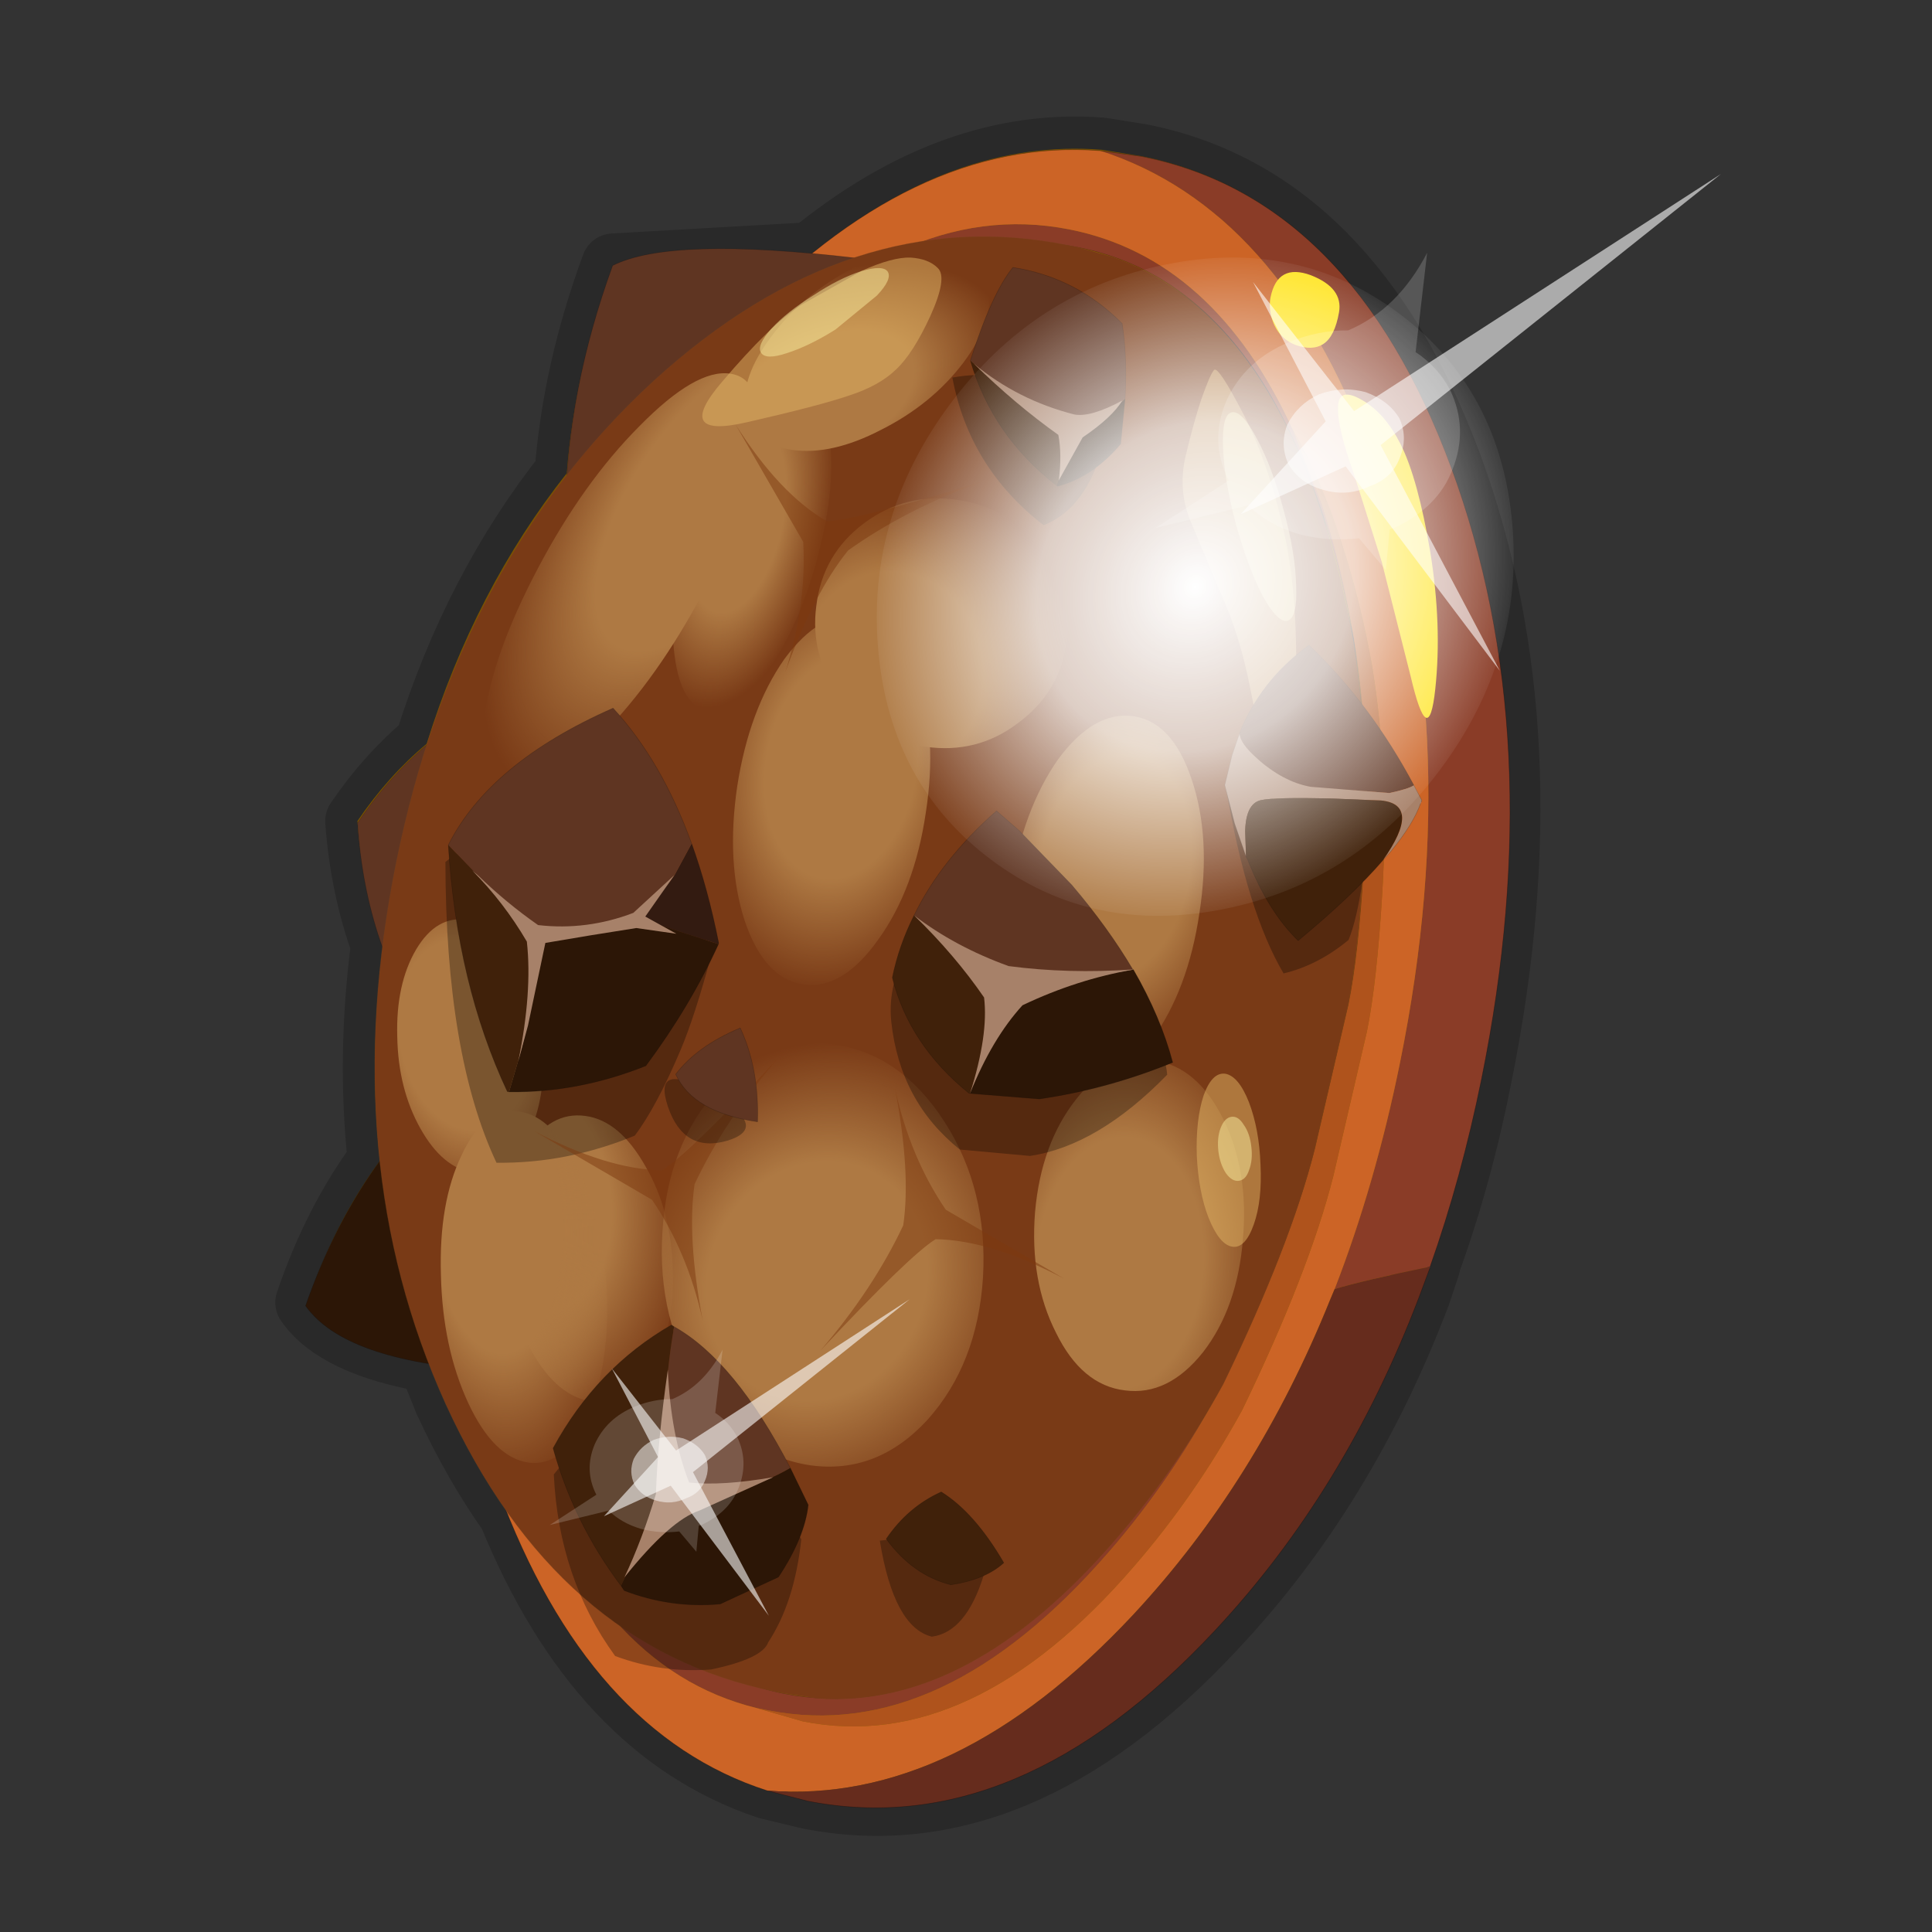 <?xml version="1.0" encoding="UTF-8" standalone="no"?>
<svg xmlns:xlink="http://www.w3.org/1999/xlink" height="600.0px" width="600.0px" xmlns="http://www.w3.org/2000/svg">
  <rect width="100%" height="100%" fill="#333333" stroke="none"/>
  <g transform="matrix(10.0, 0.0, 0.0, 10.0, 0.0, 0.0)">
    <use height="59.85" transform="matrix(1.0, 0.0, 0.0, 1.0, 0.0, 0.0)" width="59.85" xlink:href="#shape0"/>
    <use height="24.05" transform="matrix(2.127, 0.432, -0.432, 2.127, 16.179, 0.836)" width="16.4" xlink:href="#sprite0"/>
    <use height="23.5" transform="matrix(0.647, 0.484, -0.539, 0.722, 35.85, 4.05)" width="23.5" xlink:href="#sprite4"/>
    <use height="20.95" transform="matrix(-0.099, 0.647, -0.748, -0.065, 53.45, 5.4)" width="24.45" xlink:href="#sprite5"/>
    <use height="20.95" transform="matrix(-0.063, 0.412, -0.476, -0.041, 28.25, 40.35)" width="24.45" xlink:href="#sprite5"/>
  </g>
  <defs>
    <g id="shape0" transform="matrix(1.0, 0.0, 0.0, 1.0, 0.0, 0.0)">
      <path d="M59.85 0.0 L59.85 59.85 0.0 59.85 0.0 0.0 59.85 0.0" fill="#43adca" fill-opacity="0.0" fill-rule="evenodd" stroke="none"/>
      <path d="M42.3 27.35 L42.25 27.4 41.8 31.2 40.75 35.65 Q39.95 38.6 37.9 42.9 L36.75 44.9 38.0 42.85 Q40.05 38.55 40.8 35.6 L41.85 31.05 42.3 27.35 M42.2 21.9 L42.3 22.0 42.05 19.8 41.1 16.0 Q40.3 13.7 39.35 12.05 38.05 9.95 36.3 8.85 39.3 10.9 41.0 16.05 L41.95 19.85 42.2 21.9 M44.35 39.3 L44.05 40.2 Q41.75 46.25 37.7 50.55 31.6 57.1 25.1 55.8 L23.85 55.5 Q18.6 53.75 15.85 47.0 14.75 45.45 13.85 43.5 L13.35 42.25 Q10.45 41.75 9.55 40.45 10.4 37.95 11.8 36.05 11.45 32.8 11.9 29.35 11.25 27.55 11.1 25.5 12.05 24.1 13.25 23.1 14.75 18.3 17.6 14.7 17.85 11.5 19.05 8.25 L25.2 7.9 Q29.6 4.3 34.2 4.65 L35.45 4.85 Q41.95 6.15 45.05 14.5 48.1 22.85 45.95 33.45 45.35 36.5 44.35 39.25 L44.35 39.3 M23.7 52.35 L24.35 52.5 25.2 52.65 24.35 52.45 24.25 52.45 24.2 52.45 24.1 52.4 24.0 52.4 23.7 52.35" fill="#996600" fill-rule="evenodd" stroke="none"/>
      <path d="M44.35 39.3 L44.05 40.2 Q41.75 46.25 37.7 50.55 31.6 57.1 25.1 55.8 L23.85 55.5 Q18.6 53.75 15.85 47.0 14.75 45.45 13.85 43.5 L13.35 42.25 Q10.45 41.75 9.55 40.45 10.4 37.95 11.8 36.05 11.45 32.8 11.9 29.35 11.25 27.55 11.1 25.5 12.05 24.1 13.25 23.1 14.75 18.3 17.6 14.7 17.85 11.5 19.05 8.25 L25.2 7.9 Q29.6 4.3 34.2 4.65 L35.45 4.85 Q41.95 6.15 45.05 14.5 48.1 22.85 45.95 33.45 45.35 36.5 44.35 39.25 L44.35 39.3 Z" fill="none" stroke="#000000" stroke-linecap="round" stroke-linejoin="round" stroke-opacity="0.2" stroke-width="2.0"/>
    </g>
    <g id="sprite0" transform="matrix(1.0, 0.0, 0.0, 1.0, 9.7, 11.95)">
      <use height="2.95" transform="matrix(1.0, 0.0, 0.0, 1.0, -1.35, -2.05)" width="3.2" xlink:href="#shape1"/>
      <use height="141.75" transform="matrix(0.17, 0.0, 0.0, 0.17, -9.724, -11.942)" width="97.0" xlink:href="#sprite1"/>
    </g>
    <g id="shape1" transform="matrix(1.0, 0.0, 0.0, 1.0, 1.35, 2.05)">
      <path d="M0.25 -1.8 L0.25 -0.6 M0.25 0.65 L0.25 -0.6" fill="none" stroke="#ff0000" stroke-linecap="butt" stroke-linejoin="round" stroke-width="0.5"/>
      <path d="M0.25 -0.6 L1.6 -0.6 M0.25 -0.6 L-1.1 -0.6" fill="none" stroke="#ff0000" stroke-linecap="round" stroke-linejoin="round" stroke-width="0.5"/>
    </g>
    <g id="sprite1" transform="matrix(1.0, 0.0, 0.0, 1.0, -3.1, 0.25)">
      <use height="141.25" transform="matrix(1.0, -0.006, 0.0, 1.0, 13.15, 0.25)" width="86.95" xlink:href="#sprite2"/>
      <use height="124.2" transform="matrix(1.0, 0.0, 0.0, 1.0, 3.1, 8.55)" width="87.4" xlink:href="#sprite3"/>
      <use height="34.6" transform="matrix(1.0, 0.0, 0.0, 1.0, 69.6, 6.9)" width="20.25" xlink:href="#shape4"/>
    </g>
    <g id="sprite2" transform="matrix(1.0, 0.0, 0.0, 1.0, 0.0, 0.0)">
      <use height="141.25" transform="matrix(1.0, 0.0, 0.0, 1.0, 0.0, 0.0)" width="86.95" xlink:href="#shape2"/>
    </g>
    <g id="shape2" transform="matrix(1.0, 0.0, 0.0, 1.0, 0.0, 0.0)">
      <path d="M39.95 0.2 L43.45 0.0 Q61.45 0.0 74.2 20.65 86.95 41.35 86.95 70.65 86.95 79.2 85.85 87.0 80.5 89.25 78.35 90.4 79.95 81.05 79.95 70.65 79.95 41.35 67.2 20.65 55.7 2.05 39.95 0.2 M60.5 20.1 L64.15 25.8 Q67.0 30.85 69.05 36.45 67.05 31.35 64.45 26.7 61.25 21.1 57.7 17.2 49.7 8.55 39.75 8.55 25.25 8.55 15.0 26.7 4.8 44.9 4.8 70.65 4.8 96.35 15.0 114.55 19.05 121.75 23.8 126.15 31.0 132.75 39.75 132.75 54.2 132.75 64.45 114.55 68.3 107.75 70.75 99.9 68.3 108.45 64.15 115.75 53.6 134.4 38.7 134.4 L37.7 134.4 Q23.45 133.75 13.25 115.75 2.75 97.15 2.75 70.8 2.75 44.45 13.25 25.8 23.8 7.2 38.7 7.2 51.1 7.2 60.5 20.1" fill="#8a3c27" fill-rule="evenodd" stroke="none"/>
      <path d="M39.95 141.05 Q24.2 139.2 12.7 120.55 0.0 99.85 0.0 70.65 0.0 41.35 12.7 20.65 24.2 2.05 39.95 0.2 55.7 2.05 67.2 20.65 79.95 41.35 79.95 70.65 79.95 81.05 78.35 90.4 L78.15 91.4 Q75.15 107.6 67.2 120.55 55.7 139.2 39.95 141.05 M60.5 20.1 Q51.1 7.2 38.7 7.2 23.8 7.2 13.25 25.8 2.75 44.45 2.75 70.8 2.75 97.15 13.25 115.75 23.45 133.75 37.7 134.4 L41.75 134.75 Q56.2 134.75 66.45 116.55 70.3 109.75 72.75 101.9 75.95 89.4 76.35 81.1 L76.7 68.6 Q76.7 64.4 75.65 56.95 74.25 47.0 71.05 38.45 69.05 33.35 66.45 28.7 63.65 23.7 60.5 20.1" fill="#cc6426" fill-rule="evenodd" stroke="none"/>
      <path d="M85.85 87.0 L85.85 87.15 85.45 89.7 Q82.6 106.95 74.2 120.55 61.45 141.25 43.45 141.25 L39.95 141.05 Q55.7 139.2 67.2 120.55 75.15 107.6 78.15 91.4 L78.35 90.4 Q80.5 89.25 85.85 87.0" fill="#662c1d" fill-rule="evenodd" stroke="none"/>
      <path d="M69.05 36.45 Q67.0 30.85 64.15 25.8 L60.5 20.1 Q63.65 23.7 66.45 28.7 69.05 33.35 71.05 38.45 74.25 47.0 75.65 56.95 76.7 64.4 76.7 68.6 L76.35 81.1 Q75.95 89.4 72.75 101.9 70.3 109.75 66.45 116.55 56.2 134.75 41.75 134.75 L37.7 134.4 38.7 134.4 Q53.6 134.4 64.15 115.75 68.3 108.45 70.75 99.9 73.95 87.4 74.35 79.1 L74.7 66.6 Q74.7 62.4 73.65 54.95 72.25 45.0 69.05 36.45" fill="#af531c" fill-rule="evenodd" stroke="none"/>
      <path d="M39.95 0.2 L43.45 0.0 Q61.45 0.0 74.2 20.65 86.95 41.35 86.95 70.65 86.95 79.2 85.85 87.0 M85.85 87.15 L85.45 89.7 Q82.6 106.95 74.2 120.55 61.45 141.25 43.45 141.25 L39.95 141.05 Q24.2 139.2 12.7 120.55 0.0 99.85 0.0 70.65 0.0 41.35 12.7 20.65 24.2 2.05 39.95 0.2 M70.75 99.9 Q68.3 107.75 64.45 114.55 54.2 132.75 39.75 132.75 31.0 132.75 23.8 126.15 19.05 121.75 15.0 114.55 4.8 96.35 4.8 70.65 4.8 44.9 15.0 26.7 25.25 8.55 39.75 8.55 49.7 8.55 57.7 17.2 61.25 21.1 64.45 26.7 67.05 31.35 69.05 36.45 72.25 45.0 73.65 54.95 74.7 62.4 74.7 66.6 L74.35 79.1 Q73.95 87.4 70.75 99.9" fill="none" stroke="#000000" stroke-linecap="round" stroke-linejoin="round" stroke-opacity="0.302" stroke-width="0.05"/>
    </g>
    <g id="sprite3" transform="matrix(1.0, 0.0, 0.0, 1.0, 3.85, 0.0)">
      <use height="124.2" transform="matrix(1.0, 0.0, 0.0, 1.0, -3.85, 0.0)" width="87.4" xlink:href="#shape3"/>
    </g>
    <g id="shape3" transform="matrix(1.0, 0.0, 0.0, 1.0, 3.85, 0.0)">
      <path d="M7.85 9.3 Q12.15 5.9 27.85 4.6 29.4 12.05 24.45 23.15 17.3 30.35 8.05 30.3 6.2 20.3 7.85 9.3" fill="#5f3522" fill-rule="evenodd" stroke="none"/>
      <path d="M7.85 9.3 Q12.15 5.9 27.85 4.6 29.4 12.05 24.45 23.15 17.3 30.35 8.05 30.3 6.2 20.3 7.85 9.3 Z" fill="none" stroke="#000000" stroke-linecap="round" stroke-linejoin="round" stroke-opacity="0.2" stroke-width="0.05"/>
      <path d="M6.1 76.6 Q-1.1 69.8 -3.85 59.55 -0.1 50.4 7.9 45.4 12.3 54.65 11.65 63.3 10.95 71.95 6.1 76.6" fill="#5f3522" fill-rule="evenodd" stroke="none"/>
      <path d="M6.1 76.6 Q-1.1 69.8 -3.85 59.55 -0.1 50.4 7.9 45.4 12.3 54.65 11.65 63.3 10.95 71.95 6.1 76.6 Z" fill="none" stroke="#000000" stroke-linecap="round" stroke-linejoin="round" stroke-opacity="0.2" stroke-width="0.05"/>
      <path d="M12.6 81.0 Q17.5 91.05 16.15 102.5 4.1 104.15 -0.05 100.25 0.95 92.9 3.7 86.95 7.15 83.3 12.6 81.0" fill="#2c1606" fill-rule="evenodd" stroke="none"/>
      <path d="M12.6 81.0 Q17.5 91.05 16.15 102.5 4.1 104.15 -0.05 100.25 0.95 92.9 3.7 86.95 7.15 83.3 12.6 81.0 Z" fill="none" stroke="#000000" stroke-linecap="round" stroke-linejoin="round" stroke-opacity="0.2" stroke-width="0.05"/>
      <path d="M79.85 46.4 Q80.9 53.85 80.9 58.05 L80.55 70.55 Q80.15 78.85 76.95 91.35 74.5 99.2 70.65 106.0 61.45 122.35 48.8 124.05 L45.95 124.2 45.8 124.2 45.6 124.2 45.35 124.2 45.1 124.2 Q26.4 124.2 13.15 106.0 0.0 87.8 0.0 62.1 0.0 36.35 13.15 18.15 26.4 0.0 45.1 0.0 L45.35 0.0 45.6 0.0 45.8 0.0 45.95 0.0 48.8 0.2 Q61.45 1.8 70.65 18.15 73.25 22.8 75.25 27.9 78.45 36.45 79.85 46.4" fill="url(#gradient0)" fill-rule="evenodd" stroke="none"/>
      <path d="M79.85 46.4 Q80.9 53.85 80.9 58.05 L80.55 70.55 Q80.15 78.85 76.95 91.35 74.5 99.2 70.65 106.0 61.45 122.35 48.8 124.05 L45.95 124.2 45.8 124.2 45.6 124.2 45.35 124.2 45.1 124.2 Q26.4 124.2 13.15 106.0 0.0 87.8 0.0 62.1 0.0 36.35 13.15 18.15 26.4 0.0 45.1 0.0 L45.35 0.0 45.6 0.0 45.8 0.0 45.95 0.0 48.8 0.2 Q61.45 1.8 70.65 18.15 73.25 22.8 75.25 27.9 78.45 36.45 79.85 46.4 Z" fill="none" stroke="#7a441d" stroke-linecap="round" stroke-linejoin="round" stroke-opacity="0.302" stroke-width="0.05"/>
      <path d="M42.85 49.2 Q43.2 55.7 41.05 60.45 38.95 65.2 35.65 65.4 32.3 65.6 29.7 61.1 27.2 56.65 26.85 50.15 26.55 43.65 28.6 38.9 30.75 34.25 34.1 34.05 37.4 33.85 39.95 38.25 42.55 42.7 42.85 49.2" fill="url(#gradient1)" fill-rule="evenodd" stroke="none"/>
      <path d="M55.35 86.55 Q56.35 93.8 53.15 99.25 49.9 104.6 44.25 104.95 38.6 105.25 33.85 100.4 29.15 95.45 28.15 88.2 27.1 80.9 30.3 75.55 33.55 70.15 39.2 69.85 44.85 69.5 49.6 74.4 54.3 79.25 55.35 86.55" fill="url(#gradient2)" fill-rule="evenodd" stroke="none"/>
      <path d="M51.6 32.7 Q51.9 37.0 48.95 40.25 46.1 43.5 41.7 43.75 37.3 44.0 33.95 41.15 30.65 38.25 30.35 33.95 30.0 29.6 32.9 26.35 35.8 23.1 40.2 22.85 44.6 22.6 47.9 25.45 51.25 28.35 51.6 32.7" fill="url(#gradient3)" fill-rule="evenodd" stroke="none"/>
      <path d="M29.65 29.7 Q29.35 35.65 27.5 40.0 25.6 44.3 23.25 44.45 20.9 44.55 19.5 40.45 18.05 36.3 18.35 30.35 18.7 24.35 20.55 20.05 22.4 15.75 24.75 15.65 27.1 15.5 28.55 19.6 30.0 23.7 29.65 29.7" fill="url(#gradient4)" fill-rule="evenodd" stroke="none"/>
      <path d="M20.8 34.7 Q18.5 42.55 14.8 48.25 11.15 53.85 8.25 54.05 5.35 54.2 4.85 48.85 4.45 43.4 6.75 35.55 9.05 27.7 12.75 22.1 16.45 16.4 19.35 16.25 22.25 16.05 22.7 21.5 23.1 26.85 20.8 34.7" fill="url(#gradient5)" fill-rule="evenodd" stroke="none"/>
      <path d="M38.4 11.45 Q36.5 15.4 32.75 18.35 29.1 21.3 25.75 21.5 22.35 21.7 21.25 19.05 20.25 16.4 22.15 12.45 24.05 8.45 27.7 5.5 31.45 2.55 34.85 2.35 38.2 2.15 39.2 4.8 40.3 7.45 38.4 11.45" fill="url(#gradient6)" fill-rule="evenodd" stroke="none"/>
      <path d="M29.65 91.2 Q30.8 96.05 29.5 99.65 28.15 103.15 25.25 103.35 22.25 103.55 19.4 100.25 16.55 96.9 15.4 92.05 14.3 87.15 15.55 83.65 16.85 80.1 19.85 79.9 22.75 79.7 25.65 83.05 28.55 86.3 29.65 91.2" fill="url(#gradient7)" fill-rule="evenodd" stroke="none"/>
      <path d="M15.4 75.75 Q16.35 80.05 15.2 83.2 14.1 86.3 11.55 86.45 8.95 86.6 6.45 83.7 3.95 80.8 3.0 76.5 2.0 72.2 3.1 69.0 4.2 65.85 6.8 65.7 9.35 65.55 11.85 68.5 14.4 71.45 15.4 75.75" fill="url(#gradient8)" fill-rule="evenodd" stroke="none"/>
      <path d="M24.7 94.6 Q26.05 100.55 25.0 104.95 23.85 109.25 20.95 109.45 18.0 109.6 15.0 105.55 11.95 101.4 10.6 95.45 9.2 89.5 10.3 85.2 11.35 80.8 14.3 80.65 17.2 80.45 20.3 84.6 23.3 88.65 24.7 94.6" fill="url(#gradient9)" fill-rule="evenodd" stroke="none"/>
      <path d="M13.3 85.25 Q7.3 77.2 4.05 61.3 6.35 58.4 15.6 51.8 23.2 57.3 27.55 64.45 27.2 69.9 26.6 72.85 25.55 78.0 24.25 80.7 19.1 84.15 13.3 85.25" fill="#000000" fill-opacity="0.298" fill-rule="evenodd" stroke="none"/>
      <path d="M60.05 70.3 Q62.15 66.1 65.8 65.8 69.45 65.55 72.5 69.45 75.5 73.3 76.15 79.05 76.85 84.8 74.75 89.05 72.6 93.25 68.95 93.5 65.3 93.8 62.3 89.9 59.25 86.05 58.55 80.3 57.9 74.55 60.05 70.3" fill="url(#gradient10)" fill-rule="evenodd" stroke="none"/>
      <path d="M29.8 26.8 Q32.3 26.2 42.0 20.9 36.1 24.5 32.05 28.85 29.95 32.85 28.9 39.95 29.55 34.05 28.2 28.9 L20.65 20.35 Q25.45 25.35 29.8 26.8" fill="#7d390f" fill-opacity="0.498" fill-rule="evenodd" stroke="none"/>
      <path d="M27.1 83.1 Q29.0 81.3 34.75 71.95 31.4 77.95 30.0 83.7 30.25 88.2 32.95 94.8 30.55 89.4 26.75 85.7 L15.85 82.0 Q22.55 83.95 27.1 83.1" fill="#7d390f" fill-opacity="0.498" fill-rule="evenodd" stroke="none"/>
      <path d="M50.8 84.2 Q48.9 86.0 43.15 95.35 46.5 89.35 47.9 83.6 47.65 79.1 44.95 72.5 47.35 77.9 51.15 81.6 L62.05 85.3 Q55.35 83.35 50.8 84.2" fill="#7d390f" fill-opacity="0.498" fill-rule="evenodd" stroke="none"/>
      <path d="M20.5 62.85 Q22.2 60.85 23.15 58.6 L24.05 55.65 Q26.15 59.1 27.95 63.4 L27.95 63.5 23.1 62.95 20.5 62.85" fill="#331b11" fill-rule="evenodd" stroke="none"/>
      <path d="M20.5 62.85 Q16.95 65.05 12.5 65.7 L4.0 59.85 Q6.05 52.35 15.3 45.8 20.2 49.35 24.05 55.65 L23.15 58.6 Q22.2 60.85 20.5 62.85" fill="#5f3522" fill-rule="evenodd" stroke="none"/>
      <path d="M12.5 65.7 Q16.95 65.05 20.5 62.85 L23.1 62.95 27.95 63.5 Q26.65 69.1 24.0 74.75 18.9 78.1 13.15 79.2 L13.4 76.25 Q13.9 69.75 12.5 65.7" fill="#2c1606" fill-rule="evenodd" stroke="none"/>
      <path d="M4.0 59.85 L12.5 65.7 Q13.9 69.75 13.4 76.25 L13.15 79.2 13.0 79.2 Q7.05 71.2 4.0 59.85" fill="#40210a" fill-rule="evenodd" stroke="none"/>
      <path d="M24.05 55.65 Q20.2 49.35 15.3 45.8 6.05 52.35 4.0 59.85 M13.15 79.2 Q18.9 78.1 24.0 74.75 26.65 69.1 27.95 63.5 L27.95 63.4 Q26.15 59.1 24.05 55.65 M13.15 79.2 L13.0 79.2 Q7.05 71.2 4.0 59.85" fill="none" stroke="#000000" stroke-linecap="round" stroke-linejoin="round" stroke-opacity="0.2" stroke-width="0.05"/>
      <path d="M13.65 66.3 L13.6 73.4 13.4 76.5 Q13.4 70.55 12.1 66.5 9.55 63.65 6.4 61.55 L6.95 61.85 Q9.75 63.65 12.75 64.95 16.85 64.6 20.4 62.35 L23.15 58.55 21.45 62.45 24.3 63.35 20.9 63.55 Q17.25 64.9 13.65 66.3" fill="#a78169" fill-rule="evenodd" stroke="none"/>
      <path d="M47.75 23.5 Q40.65 20.0 37.75 12.85 45.4 9.8 51.25 16.85 50.7 21.6 47.75 23.5" fill="#000000" fill-opacity="0.298" fill-rule="evenodd" stroke="none"/>
      <path d="M38.95 11.15 Q39.6 5.2 40.9 2.75 46.3 2.5 50.85 5.55 51.85 8.25 52.35 11.7 51.15 13.6 48.3 14.55 43.15 13.7 38.95 11.15" fill="#5f3522" fill-rule="evenodd" stroke="none"/>
      <path d="M52.35 11.7 L52.75 15.5 Q51.0 18.7 48.25 20.05 L48.15 20.0 Q48.55 17.5 48.3 14.55 51.15 13.6 52.35 11.7" fill="#2c1606" fill-rule="evenodd" stroke="none"/>
      <path d="M48.15 20.0 Q42.05 17.0 38.95 11.15 43.15 13.7 48.3 14.55 48.55 17.5 48.15 20.0" fill="#40210a" fill-rule="evenodd" stroke="none"/>
      <path d="M38.95 11.15 Q39.6 5.2 40.9 2.75 46.3 2.5 50.85 5.55 51.85 8.25 52.35 11.7 L52.75 15.5 Q51.0 18.7 48.25 20.05 L48.15 20.0 Q42.05 17.0 38.95 11.15 Z" fill="none" stroke="#000000" stroke-linecap="round" stroke-linejoin="round" stroke-opacity="0.2" stroke-width="0.05"/>
      <path d="M47.45 15.8 Q43.4 14.0 39.3 11.35 43.5 13.6 48.4 13.85 49.8 13.85 52.15 11.9 51.6 13.45 49.5 15.6 L48.25 19.55 Q48.1 17.4 47.45 15.8" fill="#a78169" fill-rule="evenodd" stroke="none"/>
      <path d="M59.85 58.85 Q66.2 63.45 67.15 66.75 62.65 73.75 57.2 75.75 L51.3 76.4 Q45.55 73.45 43.5 67.0 41.5 60.6 48.85 52.65 53.45 54.25 59.85 58.85" fill="#000000" fill-opacity="0.298" fill-rule="evenodd" stroke="none"/>
      <path d="M32.0 79.55 Q28.6 81.35 26.5 77.75 24.4 74.1 29.85 75.95 35.35 77.7 32.0 79.55" fill="#000000" fill-opacity="0.298" fill-rule="evenodd" stroke="none"/>
      <path d="M23.25 110.0 Q25.25 106.0 30.75 101.2 37.35 103.2 44.75 111.2 45.25 116.5 43.75 120.25 43.55 121.7 39.5 123.45 35.45 124.6 31.35 123.95 25.4 118.5 23.25 110.0" fill="#000000" fill-opacity="0.298" fill-rule="evenodd" stroke="none"/>
      <path d="M60.4 111.1 Q59.9 116.1 57.15 117.05 53.85 116.9 51.25 110.0 55.5 108.5 60.4 111.1" fill="#000000" fill-opacity="0.298" fill-rule="evenodd" stroke="none"/>
      <path d="M67.1 52.9 Q67.45 59.4 65.3 64.15 63.2 68.9 59.9 69.1 56.55 69.3 53.95 64.8 51.45 60.35 51.1 53.85 50.8 47.35 52.85 42.6 55.0 37.95 58.35 37.75 61.65 37.55 64.2 41.95 66.8 46.4 67.1 52.9" fill="url(#gradient11)" fill-rule="evenodd" stroke="none"/>
      <path d="M43.6 57.85 Q44.9 52.8 48.65 47.85 L50.85 49.1 56.1 52.7 Q59.85 55.65 62.55 58.65 L62.6 58.65 Q58.1 60.4 52.25 61.8 47.65 60.45 43.6 57.85 M51.2 71.55 L51.2 71.6 51.2 71.55" fill="#5f3522" fill-rule="evenodd" stroke="none"/>
      <path d="M62.6 58.65 Q65.65 62.1 67.4 65.65 62.45 68.95 57.0 70.9 L51.2 71.6 51.2 71.55 52.25 61.8 Q58.1 60.4 62.6 58.65" fill="#2c1606" fill-rule="evenodd" stroke="none"/>
      <path d="M51.2 71.6 L51.1 71.6 Q45.35 68.6 42.85 63.35 42.85 60.6 43.6 57.85 47.65 60.45 52.25 61.8 L51.2 71.55 51.2 71.6" fill="#40210a" fill-rule="evenodd" stroke="none"/>
      <path d="M43.6 57.85 Q44.9 52.8 48.65 47.85 L50.85 49.1 56.1 52.7 Q59.85 55.65 62.55 58.65 L62.6 58.65 Q65.65 62.1 67.4 65.65 62.45 68.95 57.0 70.9 L51.2 71.6 51.1 71.6 Q45.35 68.6 42.85 63.35 42.85 60.6 43.6 57.85 Z" fill="none" stroke="#000000" stroke-linecap="round" stroke-linejoin="round" stroke-opacity="0.2" stroke-width="0.05"/>
      <path d="M43.35 57.7 L43.6 57.85 Q47.5 59.75 52.25 60.45 57.3 60.1 62.55 58.65 L62.65 58.65 62.6 58.65 Q58.1 60.4 54.05 63.45 52.1 66.7 51.2 71.6 L51.15 71.65 51.2 71.6 Q51.75 66.45 50.75 63.45 47.65 60.45 43.6 57.85 L43.35 57.7" fill="#a78169" fill-rule="evenodd" stroke="none"/>
      <path d="M26.6 74.95 Q27.9 72.25 31.15 70.05 33.4 73.1 34.15 77.5 28.65 77.8 26.6 74.95" fill="#5f3522" fill-rule="evenodd" stroke="none"/>
      <path d="M26.6 74.95 Q27.9 72.25 31.15 70.05 33.4 73.1 34.15 77.5 28.65 77.8 26.6 74.95 Z" fill="none" stroke="#000000" stroke-linecap="round" stroke-linejoin="round" stroke-opacity="0.2" stroke-width="0.05"/>
      <path d="M30.7 95.8 Q36.3 97.6 42.65 105.5 39.1 108.7 33.35 109.95 30.9 103.55 30.7 95.8" fill="#5f3522" fill-rule="evenodd" stroke="none"/>
      <path d="M42.65 105.5 L44.75 108.25 Q45.0 111.0 43.5 114.7 L39.15 117.9 Q35.15 119.1 31.0 118.4 L30.65 118.05 Q31.65 113.95 33.35 109.95 39.1 108.7 42.65 105.5" fill="#2c1606" fill-rule="evenodd" stroke="none"/>
      <path d="M30.65 118.05 Q25.7 113.65 22.75 107.85 25.0 100.5 30.45 95.7 L30.7 95.8 Q30.9 103.55 33.35 109.95 31.65 113.95 30.65 118.05" fill="#40210a" fill-rule="evenodd" stroke="none"/>
      <path d="M30.65 118.05 Q25.7 113.65 22.75 107.85 25.0 100.5 30.45 95.7 L30.7 95.8 Q36.3 97.6 42.65 105.5 L44.75 108.25 Q45.0 111.0 43.5 114.7 L39.15 117.9 Q35.15 119.1 31.0 118.4 L30.65 118.05 Z" fill="none" stroke="#000000" stroke-linecap="round" stroke-linejoin="round" stroke-opacity="0.2" stroke-width="0.05"/>
      <path d="M32.0 109.9 Q31.25 105.45 30.9 99.45 32.25 104.85 34.55 108.4 37.3 108.15 41.4 106.55 L35.85 110.55 Q33.6 111.85 30.8 117.3 31.65 113.8 32.0 109.9" fill="#a78169" fill-rule="evenodd" stroke="none"/>
      <path d="M55.5 104.95 Q58.6 106.1 61.85 109.75 60.6 111.45 57.85 112.45 54.55 112.3 51.75 109.75 53.0 106.75 55.5 104.95" fill="#40210a" fill-rule="evenodd" stroke="none"/>
      <path d="M55.5 104.95 Q58.6 106.1 61.85 109.75 60.6 111.45 57.85 112.45 54.55 112.3 51.75 109.75 53.0 106.75 55.5 104.95 Z" fill="none" stroke="#000000" stroke-linecap="round" stroke-linejoin="round" stroke-opacity="0.2" stroke-width="0.05"/>
      <path d="M71.95 37.05 Q73.15 46.85 71.25 42.3 L67.55 33.55 Q65.8 29.3 63.5 26.15 L59.8 20.7 Q58.25 18.4 58.3 15.5 58.4 12.5 58.65 10.45 58.95 8.3 59.2 7.85 59.45 7.35 62.5 11.15 65.55 15.0 68.15 21.1 70.65 27.25 71.95 37.05" fill="#e3b665" fill-opacity="0.498" fill-rule="evenodd" stroke="none"/>
      <path d="M76.35 72.6 Q77.1 75.55 76.8 77.65 76.5 79.8 75.4 79.85 74.3 79.9 72.95 77.85 71.7 75.9 70.95 72.95 70.25 70.0 70.5 67.85 70.8 65.8 71.9 65.7 73.05 65.65 74.35 67.65 75.65 69.7 76.35 72.6" fill="#e3b665" fill-opacity="0.498" fill-rule="evenodd" stroke="none"/>
      <path d="M34.9 8.15 Q34.1 11.55 32.95 13.15 31.85 14.75 29.55 16.05 27.25 17.4 21.5 20.0 15.75 22.6 18.8 17.1 21.85 11.55 24.05 9.4 L28.5 5.55 Q30.8 3.9 32.3 3.65 33.8 3.45 34.7 4.05 35.7 4.65 34.9 8.15" fill="#e3b665" fill-opacity="0.498" fill-rule="evenodd" stroke="none"/>
      <path d="M67.3 18.25 Q69.0 21.6 69.6 24.3 70.25 26.9 69.45 27.3 68.7 27.65 66.95 25.6 65.25 23.45 63.55 20.1 61.9 16.75 61.25 14.1 60.6 11.4 61.35 11.05 62.15 10.65 63.9 12.8 65.65 14.9 67.3 18.25" fill="#faed9f" fill-opacity="0.498" fill-rule="evenodd" stroke="none"/>
      <path d="M27.3 10.85 Q25.4 12.65 23.7 13.6 22.05 14.55 21.55 14.0 21.05 13.5 22.0 11.85 23.0 10.2 24.9 8.4 26.75 6.55 28.45 5.6 30.15 4.7 30.65 5.2 31.15 5.75 30.15 7.35 L27.3 10.85" fill="#faed9f" fill-opacity="0.498" fill-rule="evenodd" stroke="none"/>
      <path d="M75.3 71.3 Q75.65 72.35 75.5 73.25 75.4 74.1 74.85 74.3 74.3 74.5 73.65 73.9 73.0 73.25 72.65 72.2 72.3 71.1 72.45 70.25 72.6 69.35 73.15 69.15 73.7 68.95 74.3 69.6 74.95 70.2 75.3 71.3" fill="#faed9f" fill-opacity="0.498" fill-rule="evenodd" stroke="none"/>
      <path d="M75.05 56.45 Q71.0 51.95 67.25 42.25 67.95 40.15 71.7 35.15 76.2 37.95 79.3 42.0 L80.0 47.4 Q80.2 50.75 79.85 52.6 77.75 55.2 75.05 56.45" fill="#000000" fill-opacity="0.298" fill-rule="evenodd" stroke="none"/>
      <path d="M67.4 37.4 L67.5 36.8 67.55 36.6 Q68.55 32.3 71.65 28.95 77.7 32.75 82.65 38.75 82.25 39.15 80.75 39.8 L74.15 40.6 Q71.75 40.65 69.25 39.15 67.6 38.2 67.4 37.4" fill="#5f3522" fill-rule="evenodd" stroke="none"/>
      <path d="M67.4 37.4 Q67.6 38.2 69.25 39.15 71.75 40.65 74.15 40.6 L80.75 39.8 Q82.25 39.15 82.65 38.75 L83.55 39.85 83.55 40.0 83.5 40.15 Q83.25 41.95 81.85 44.6 L81.35 45.45 Q83.65 40.2 80.2 40.55 L76.2 41.2 Q71.35 42.05 70.25 42.55 69.1 43.1 69.5 45.35 L70.0 47.45 68.5 44.9 67.05 41.9 67.15 39.3 67.4 37.4" fill="#a78169" fill-rule="evenodd" stroke="none"/>
      <path d="M81.35 45.45 Q79.45 48.85 75.7 53.5 72.75 51.6 70.2 47.7 L70.0 47.45 69.5 45.35 Q69.1 43.1 70.25 42.55 71.35 42.05 76.2 41.2 L80.2 40.55 Q83.65 40.2 81.35 45.45" fill="#40210a" fill-rule="evenodd" stroke="none"/>
      <path d="M82.65 38.75 Q77.7 32.75 71.65 28.95 68.55 32.3 67.55 36.6 L67.5 36.8 67.4 37.4 M82.65 38.75 L83.55 39.85 83.55 40.0 M83.5 40.15 Q83.25 41.95 81.85 44.6 L81.35 45.45 Q79.45 48.85 75.7 53.5 72.75 51.6 70.2 47.7 L70.0 47.45 68.5 44.9 67.05 41.9 67.15 39.3 67.4 37.4" fill="none" stroke="#000000" stroke-linecap="round" stroke-linejoin="round" stroke-opacity="0.2" stroke-width="0.05"/>
    </g>
    <radialGradient cx="0" cy="0" fx="-1561.6" fy="0" gradientTransform="matrix(0.078, 0.0, 0.0, 0.103, 29.05, 43.0)" gradientUnits="userSpaceOnUse" id="gradient0" r="819.2" spreadMethod="pad">
      <stop offset="0.58" stop-color="#a15e2a"/>
      <stop offset="1.0" stop-color="#793a16"/>
    </radialGradient>
    <radialGradient cx="0" cy="0" gradientTransform="matrix(0.018, -0.001, 0.001, 0.027, 35.1, 46.8)" gradientUnits="userSpaceOnUse" id="gradient1" r="819.2" spreadMethod="pad">
      <stop offset="0.431" stop-color="#ae7943"/>
      <stop offset="0.859" stop-color="#ae7943" stop-opacity="0.0"/>
    </radialGradient>
    <radialGradient cx="0" cy="0" gradientTransform="matrix(0.026, 6.0E-4, -0.002, 0.029, 41.7, 89.65)" gradientUnits="userSpaceOnUse" id="gradient2" r="819.2" spreadMethod="pad">
      <stop offset="0.431" stop-color="#ae7943"/>
      <stop offset="0.859" stop-color="#ae7943" stop-opacity="0.0"/>
    </radialGradient>
    <radialGradient cx="0" cy="0" gradientTransform="matrix(0.022, -0.001, 0.002, 0.024, 37.7, 38.2)" gradientUnits="userSpaceOnUse" id="gradient3" r="819.2" spreadMethod="pad">
      <stop offset="0.431" stop-color="#ae7943"/>
      <stop offset="0.859" stop-color="#ae7943" stop-opacity="0.0"/>
    </radialGradient>
    <radialGradient cx="0" cy="0" gradientTransform="matrix(0.011, -0.002, 9.0E-4, 0.023, 22.3, 28.0)" gradientUnits="userSpaceOnUse" id="gradient4" r="819.2" spreadMethod="pad">
      <stop offset="0.431" stop-color="#ae7943"/>
      <stop offset="0.859" stop-color="#ae7943" stop-opacity="0.0"/>
    </radialGradient>
    <radialGradient cx="0" cy="0" gradientTransform="matrix(0.02, -0.001, -0.011, 0.038, 19.75, 27.35)" gradientUnits="userSpaceOnUse" id="gradient5" r="819.2" spreadMethod="pad">
      <stop offset="0.431" stop-color="#ae7943"/>
      <stop offset="0.859" stop-color="#ae7943" stop-opacity="0.0"/>
    </radialGradient>
    <radialGradient cx="0" cy="0" gradientTransform="matrix(0.019, -0.001, -0.009, 0.018, 27.15, 16.75)" gradientUnits="userSpaceOnUse" id="gradient6" r="819.2" spreadMethod="pad">
      <stop offset="0.431" stop-color="#ae7943"/>
      <stop offset="0.859" stop-color="#ae7943" stop-opacity="0.0"/>
    </radialGradient>
    <radialGradient cx="0" cy="0" gradientTransform="matrix(0.02, -0.001, 0.006, 0.027, 16.55, 87.55)" gradientUnits="userSpaceOnUse" id="gradient7" r="819.2" spreadMethod="pad">
      <stop offset="0.431" stop-color="#ae7943"/>
      <stop offset="0.859" stop-color="#ae7943" stop-opacity="0.0"/>
    </radialGradient>
    <radialGradient cx="0" cy="0" gradientTransform="matrix(0.016, -9.0E-4, 0.005, 0.022, 8.55, 75.25)" gradientUnits="userSpaceOnUse" id="gradient8" r="819.2" spreadMethod="pad">
      <stop offset="0.431" stop-color="#ae7943"/>
      <stop offset="0.859" stop-color="#ae7943" stop-opacity="0.0"/>
    </radialGradient>
    <radialGradient cx="0" cy="0" gradientTransform="matrix(0.016, -9.0E-4, 0.007, 0.032, 14.15, 89.65)" gradientUnits="userSpaceOnUse" id="gradient9" r="819.2" spreadMethod="pad">
      <stop offset="0.431" stop-color="#ae7943"/>
      <stop offset="0.859" stop-color="#ae7943" stop-opacity="0.0"/>
    </radialGradient>
    <radialGradient cx="0" cy="0" gradientTransform="matrix(0.02, -0.001, 0.003, 0.03, 66.4, 83.1)" gradientUnits="userSpaceOnUse" id="gradient10" r="819.2" spreadMethod="pad">
      <stop offset="0.431" stop-color="#ae7943"/>
      <stop offset="0.859" stop-color="#ae7943" stop-opacity="0.0"/>
    </radialGradient>
    <radialGradient cx="0" cy="0" gradientTransform="matrix(0.018, -0.001, 0.001, 0.027, 59.35, 50.5)" gradientUnits="userSpaceOnUse" id="gradient11" r="819.2" spreadMethod="pad">
      <stop offset="0.431" stop-color="#ae7943"/>
      <stop offset="0.859" stop-color="#ae7943" stop-opacity="0.0"/>
    </radialGradient>
    <g id="shape4" transform="matrix(1.0, 0.0, 0.0, 1.0, -69.6, -6.9)">
      <path d="M87.5 38.35 L83.2 29.4 79.45 22.65 Q77.25 19.0 77.0 17.35 76.7 15.65 78.9 16.4 81.0 17.1 82.8 19.4 84.8 21.95 87.05 27.8 89.25 33.65 89.75 39.0 90.25 44.35 87.5 38.35 M74.75 12.4 Q73.95 13.2 72.4 12.95 70.85 12.65 70.05 11.15 69.6 10.25 69.6 9.45 69.6 6.5 72.55 6.95 75.45 7.45 75.5 9.55 75.55 11.6 74.75 12.4" fill="#ffe421" fill-rule="evenodd" stroke="none"/>
    </g>
    <g id="sprite4" transform="matrix(1.0, 0.0, 0.0, 1.0, 0.0, 0.0)">
      <use height="23.5" transform="matrix(1.0, 0.0, 0.0, 1.0, 0.0, 0.0)" width="23.5" xlink:href="#shape5"/>
    </g>
    <g id="shape5" transform="matrix(1.0, 0.0, 0.0, 1.0, 0.0, 0.0)">
      <path d="M3.45 20.05 Q0.0 16.6 0.0 11.75 0.0 6.9 3.45 3.45 6.9 0.0 11.75 0.0 16.6 0.0 20.05 3.45 23.5 6.9 23.5 11.75 23.5 16.6 20.05 20.05 16.6 23.5 11.75 23.5 6.9 23.5 3.45 20.05" fill="url(#gradient12)" fill-rule="evenodd" stroke="none"/>
    </g>
    <radialGradient cx="0" cy="0" gradientTransform="matrix(0.015, 0.0, 0.0, 0.015, 11.75, 11.75)" gradientUnits="userSpaceOnUse" id="gradient12" r="819.2" spreadMethod="pad">
      <stop offset="0.0" stop-color="#ffffff"/>
      <stop offset="0.478" stop-color="#ffffff" stop-opacity="0.753"/>
      <stop offset="1.0" stop-color="#ffffff" stop-opacity="0.0"/>
    </radialGradient>
    <g id="sprite5" transform="matrix(1.0, 0.0, 0.0, 1.0, 0.0, 0.0)">
      <use height="20.95" transform="matrix(1.0, 0.0, 0.0, 1.0, 0.0, 0.0)" width="24.45" xlink:href="#shape6"/>
    </g>
    <g id="shape6" transform="matrix(1.0, 0.0, 0.0, 1.0, 0.0, 0.0)">
      <path d="M15.1 9.15 Q16.95 9.5 18.1 11.15 L18.2 11.35 20.15 11.25 18.75 12.55 Q19.05 13.8 18.8 15.05 18.5 16.35 17.65 17.3 L19.1 20.95 16.55 18.25 Q14.8 19.3 12.8 18.85 10.8 18.35 9.75 16.65 9.05 15.5 8.95 14.3 7.75 12.4 4.95 11.55 L9.7 11.4 Q10.3 10.4 11.35 9.75 13.1 8.75 15.1 9.15 M14.85 11.4 Q13.8 11.15 12.9 11.65 12.1 12.2 11.8 13.2 11.6 14.2 12.1 15.1 12.65 15.9 13.65 16.2 14.65 16.4 15.55 15.9 16.4 15.3 16.6 14.35 16.85 13.3 16.25 12.45 15.8 11.6 14.85 11.4" fill="#ffffff" fill-opacity="0.176" fill-rule="evenodd" stroke="none"/>
      <path d="M14.85 11.4 Q15.8 11.6 16.25 12.45 16.85 13.3 16.6 14.35 16.4 15.3 15.55 15.9 14.65 16.4 13.65 16.2 12.65 15.9 12.1 15.1 11.6 14.2 11.8 13.2 12.1 12.2 12.9 11.65 13.8 11.15 14.85 11.4" fill="#ffffff" fill-opacity="0.588" fill-rule="evenodd" stroke="none"/>
      <path d="M13.35 14.65 L7.05 18.5 12.75 13.55 0.0 0.0 14.25 12.25 24.45 5.95 15.4 13.55 18.1 17.55 13.35 14.65" fill="#ffffff" fill-opacity="0.588" fill-rule="evenodd" stroke="none"/>
    </g>
  </defs>
</svg>
